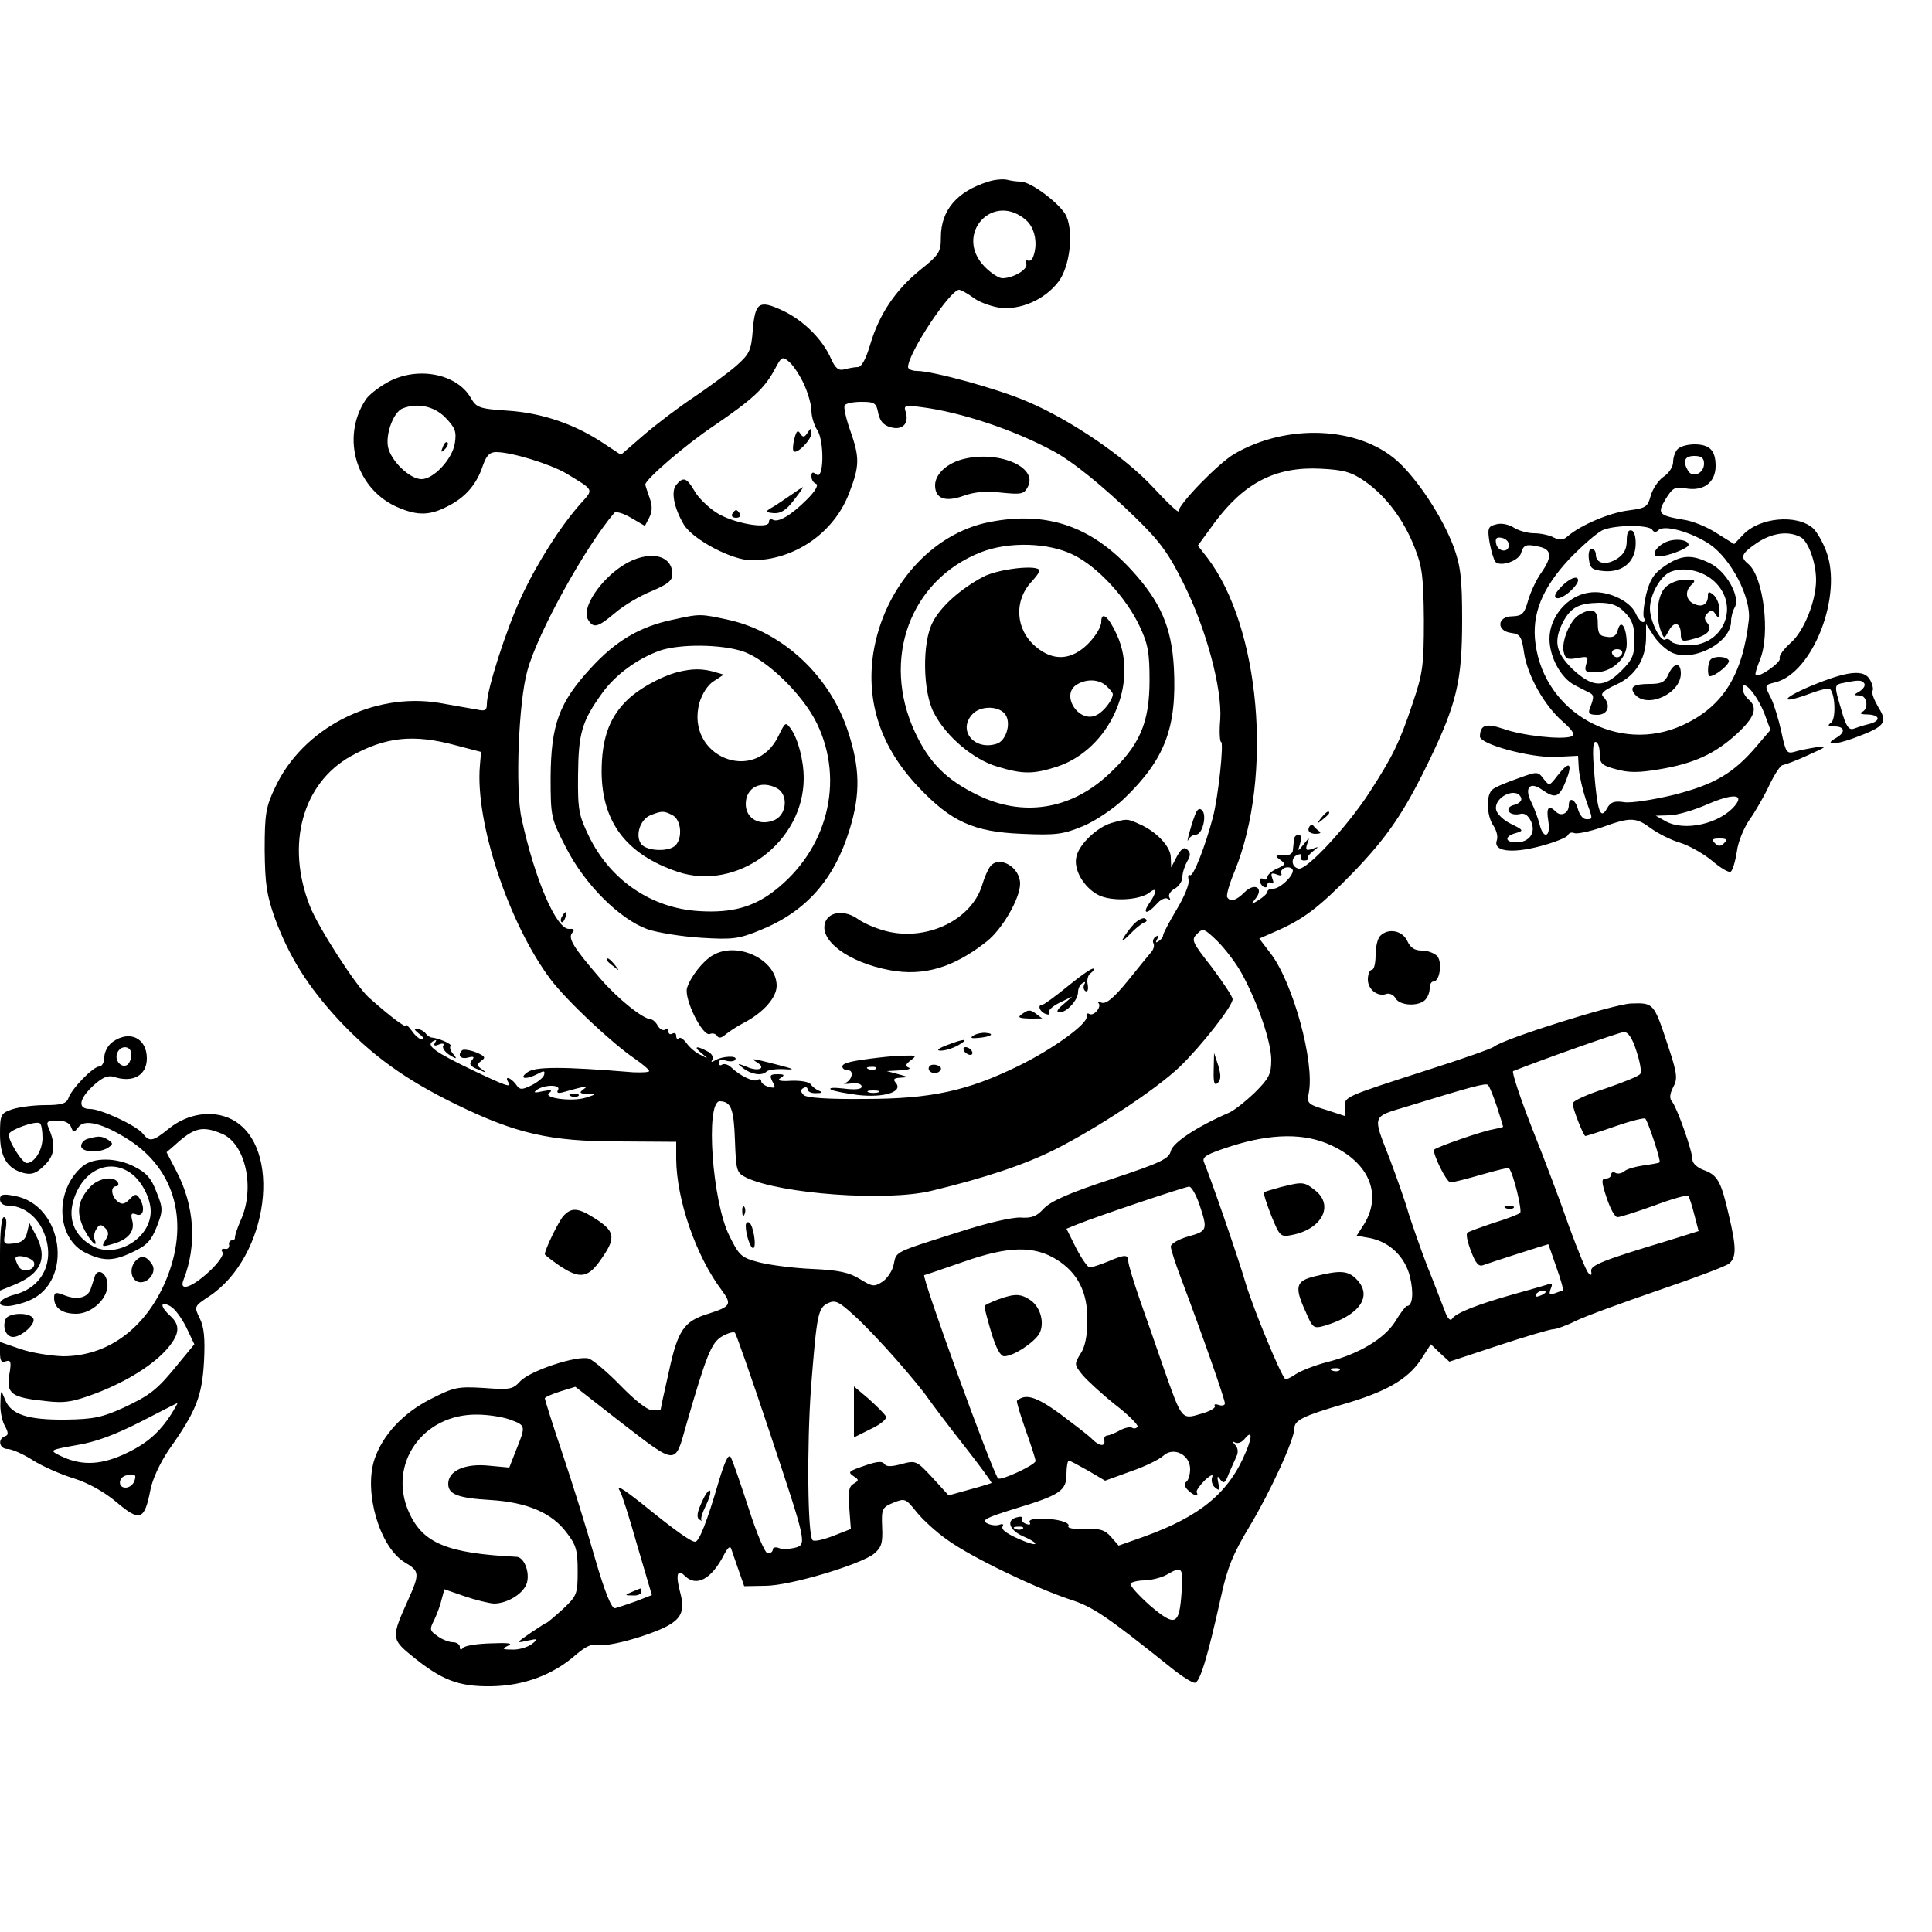 <?xml version="1.0" standalone="no"?>
<!DOCTYPE svg PUBLIC "-//W3C//DTD SVG 20010904//EN"
 "http://www.w3.org/TR/2001/REC-SVG-20010904/DTD/svg10.dtd">
<svg version="1.0" xmlns="http://www.w3.org/2000/svg"
 width="500pt" height="500pt" viewBox="0 0 500 500"
 preserveAspectRatio="xMidYMid meet">

<g transform="translate(0,500) scale(0.1,-0.1)"
fill="#000000" stroke="none">
<path d="M2558 4530 c-81 -25 -123 -74 -123 -144 0 -38 -4 -45 -54 -85 -64
-52 -106 -115 -129 -193 -11 -37 -22 -58 -32 -58 -8 0 -24 -3 -35 -6 -15 -4
-23 3 -34 27 -22 51 -72 100 -125 125 -62 29 -72 22 -78 -53 -4 -51 -9 -60
-44 -91 -21 -18 -70 -54 -107 -79 -38 -25 -96 -69 -130 -98 l-60 -52 -44 29
c-73 49 -158 79 -247 85 -77 5 -83 8 -98 34 -37 63 -140 82 -216 39 -23 -13
-49 -33 -56 -45 -65 -99 -23 -234 86 -279 50 -21 81 -20 127 4 46 23 75 57 91
106 9 25 17 34 34 34 40 0 140 -31 181 -55 74 -45 72 -40 37 -79 -53 -60 -112
-153 -153 -241 -39 -84 -89 -240 -89 -277 0 -17 -5 -19 -27 -14 -16 3 -59 10
-97 17 -171 28 -353 -66 -424 -219 -24 -50 -27 -69 -27 -162 1 -89 5 -116 27
-178 37 -99 84 -174 164 -261 87 -93 173 -155 304 -219 156 -76 243 -96 422
-96 l148 -1 0 -45 c1 -105 51 -250 117 -338 28 -38 25 -43 -34 -62 -63 -19
-79 -43 -102 -150 -12 -52 -21 -95 -21 -97 0 -2 -10 -3 -21 -3 -13 0 -45 25
-83 64 -34 35 -71 66 -82 70 -30 9 -152 -31 -178 -59 -19 -21 -27 -22 -94 -17
-68 4 -77 2 -138 -29 -71 -36 -124 -93 -145 -156 -28 -86 14 -227 78 -266 39
-23 40 -29 9 -98 -43 -95 -43 -101 7 -142 79 -65 123 -82 207 -81 85 1 161 29
221 82 26 22 41 29 61 25 15 -3 62 7 108 22 99 33 117 53 100 115 -12 45 -7
61 12 42 30 -30 69 -9 101 53 11 21 17 26 20 15 3 -8 11 -33 19 -55 l14 -40
55 1 c63 0 246 55 281 83 19 16 23 27 21 69 -2 47 0 51 29 63 30 12 32 11 60
-24 16 -20 52 -53 81 -73 61 -44 225 -123 315 -153 60 -19 94 -42 264 -178 26
-21 53 -38 60 -38 13 0 33 65 68 223 16 74 31 111 74 182 54 90 116 225 116
254 0 20 23 32 127 62 110 32 166 64 200 115 l26 40 24 -23 24 -22 127 42 c70
23 134 42 142 42 7 0 33 9 57 21 24 12 120 47 213 79 94 32 177 63 185 70 19
16 19 42 -1 126 -20 87 -29 103 -65 116 -16 6 -29 17 -29 27 0 22 -39 132 -52
149 -8 9 -7 20 2 38 12 22 11 35 -13 107 -37 112 -37 112 -96 110 -46 -2 -329
-91 -355 -112 -6 -5 -83 -32 -171 -60 -217 -70 -215 -69 -215 -96 l0 -23 -49
16 c-47 14 -49 17 -44 43 16 80 -41 287 -99 362 l-29 38 48 21 c67 30 107 60
192 147 91 94 134 157 199 291 72 149 86 208 86 365 0 109 -4 140 -22 190 -29
77 -94 176 -147 223 -101 89 -286 96 -421 17 -41 -24 -144 -130 -144 -148 0
-5 -29 22 -65 61 -73 79 -215 176 -327 223 -73 32 -244 79 -285 79 -13 0 -23
5 -23 10 0 36 109 200 132 200 5 0 21 -9 35 -19 13 -11 44 -23 68 -27 55 -8
120 21 155 68 28 38 39 123 20 168 -13 30 -91 90 -119 90 -9 0 -25 2 -36 5
-11 2 -32 0 -47 -5z m100 -102 c21 -21 28 -60 16 -92 -3 -9 -10 -13 -15 -10
-5 3 -6 -1 -3 -9 5 -14 -34 -37 -62 -37 -9 0 -29 13 -45 29 -83 84 22 199 109
119z m-577 -423 c10 -22 19 -53 19 -68 0 -15 7 -38 15 -50 19 -29 17 -131 -2
-115 -10 8 -13 6 -13 -5 0 -8 5 -17 12 -19 7 -3 -2 -19 -23 -40 -42 -42 -75
-61 -89 -53 -6 3 -10 1 -10 -6 0 -20 -95 -3 -137 25 -21 14 -47 39 -56 56 -20
34 -29 37 -47 15 -14 -17 -6 -59 20 -103 24 -39 125 -92 175 -92 111 0 214 71
253 175 27 70 27 91 2 162 -11 31 -17 60 -14 64 3 5 22 9 43 9 35 0 39 -3 44
-30 5 -21 14 -31 33 -36 30 -8 47 10 38 40 -6 17 -2 18 43 12 100 -13 236 -58
338 -113 51 -27 132 -93 213 -172 64 -62 87 -94 125 -171 59 -118 100 -272 95
-352 -3 -32 -1 -58 2 -58 8 0 -7 -142 -21 -195 -19 -73 -51 -155 -59 -150 -5
3 -6 -3 -4 -12 3 -10 -11 -44 -31 -77 -19 -32 -35 -62 -35 -67 0 -4 -5 -11
-12 -15 -7 -5 -8 -3 -3 6 5 9 4 11 -4 6 -6 -4 -9 -12 -6 -17 3 -5 1 -14 -4
-21 -6 -7 -34 -41 -62 -76 -36 -44 -56 -61 -68 -57 -8 3 -12 3 -8 -1 9 -10
-13 -35 -24 -28 -5 3 -8 0 -7 -7 4 -18 -87 -84 -177 -128 -131 -64 -225 -85
-397 -85 -97 -1 -151 3 -158 10 -8 8 -9 14 -1 18 6 4 11 2 11 -3 0 -6 10 -11
23 -10 15 0 17 2 7 6 -8 3 -18 11 -22 17 -4 6 -26 10 -50 9 -30 -2 -38 1 -28
7 12 8 10 10 -8 10 -19 0 -21 -3 -13 -19 9 -16 8 -18 -9 -14 -11 3 -20 10 -20
15 0 5 -4 7 -10 3 -9 -6 -44 10 -68 33 -7 7 -18 10 -23 7 -5 -4 -9 -1 -9 5 0
7 8 9 19 5 11 -3 22 -2 24 3 7 11 -34 9 -52 -2 -10 -6 -12 -5 -7 2 3 6 -2 16
-13 21 -29 16 -38 13 -15 -5 18 -15 18 -15 -3 -4 -12 5 -28 19 -36 30 -8 11
-17 17 -20 13 -4 -3 -7 -1 -7 6 0 7 -4 9 -10 6 -5 -3 -10 -1 -10 5 0 6 -4 9
-9 5 -6 -3 -14 2 -19 11 -5 9 -13 16 -18 16 -21 2 -84 52 -130 105 -70 81 -85
105 -73 119 7 8 5 11 -8 10 -33 -2 -89 128 -123 285 -17 75 -8 304 15 384 27
98 149 319 225 408 4 4 23 -1 43 -13 l36 -21 11 21 c8 16 9 30 1 52 -6 17 -11
32 -11 34 0 13 104 103 176 151 101 69 132 97 159 147 18 34 20 35 39 18 10
-9 27 -35 37 -57z m-929 -85 c26 -27 30 -36 25 -68 -7 -41 -55 -92 -86 -92
-31 0 -80 48 -87 84 -6 35 15 90 38 99 38 15 81 6 110 -23z m2381 -166 c54
-38 100 -99 128 -171 20 -50 23 -77 24 -188 0 -118 -3 -138 -29 -215 -34 -102
-52 -138 -112 -231 -58 -89 -162 -201 -183 -197 -20 4 -21 30 -2 36 8 3 11 0
8 -5 -3 -5 0 -10 8 -10 8 0 13 3 10 5 -3 3 3 11 13 19 16 12 16 13 -2 6 -16
-5 -18 -3 -13 13 7 18 6 18 -9 -1 -16 -20 -16 -20 -9 3 4 13 2 22 -4 22 -6 0
-12 -6 -12 -12 -1 -7 -2 -20 -3 -28 0 -9 -10 -15 -25 -14 -21 1 -22 -1 -8 -11
15 -11 14 -13 -8 -23 -14 -6 -25 -16 -25 -22 0 -6 -4 -8 -10 -5 -5 3 -10 2
-10 -4 0 -5 5 -13 10 -16 6 -3 10 -1 10 5 0 6 4 8 10 5 6 -4 7 1 3 11 -5 14
-3 16 11 11 9 -4 15 -3 12 2 -3 5 1 11 9 15 8 3 17 1 20 -4 7 -12 -31 -50 -50
-50 -8 0 -15 -3 -15 -8 0 -4 -10 -13 -22 -21 -21 -13 -22 -13 -9 3 23 28 -2
43 -28 17 -22 -22 -37 -26 -45 -13 -3 5 6 36 20 69 99 246 65 630 -71 809
l-25 32 43 59 c77 104 159 146 275 140 61 -3 80 -9 115 -33z m-2353 -683 l65
-17 -3 -35 c-13 -146 75 -411 184 -555 43 -56 158 -164 217 -204 20 -14 37
-28 37 -32 0 -3 -19 -4 -42 -3 -181 15 -254 15 -273 0 -24 -17 -4 -20 27 -4
16 9 19 8 16 -3 -2 -7 -17 -19 -33 -27 -25 -12 -30 -12 -40 3 -13 17 -30 23
-20 6 10 -16 -3 -12 -89 29 -100 48 -124 65 -106 76 9 5 11 4 6 -3 -5 -8 -1
-10 10 -5 10 4 15 2 11 -3 -3 -6 4 -16 16 -24 19 -12 21 -11 10 2 -7 8 -10 17
-7 21 5 5 -30 20 -49 22 -4 0 -11 5 -15 10 -4 6 -14 11 -22 13 -10 1 -9 -2 4
-13 11 -8 15 -15 8 -15 -6 0 -18 10 -26 22 -9 12 -16 19 -16 14 0 -7 -41 24
-96 73 -33 30 -130 180 -152 236 -63 160 -19 318 106 388 90 50 162 58 272 28z
m2034 -591 c42 -77 76 -177 76 -223 0 -37 -6 -48 -42 -84 -24 -23 -54 -47 -68
-53 -81 -35 -145 -77 -150 -99 -5 -20 -25 -30 -155 -73 -110 -36 -156 -57
-174 -76 -18 -20 -31 -25 -60 -23 -21 1 -88 -14 -161 -38 -167 -53 -160 -49
-167 -83 -3 -16 -16 -36 -29 -45 -22 -14 -26 -13 -59 7 -27 17 -55 23 -123 26
-48 2 -109 10 -137 17 -46 12 -52 17 -77 68 -45 88 -63 349 -25 349 29 -1 36
-19 39 -100 3 -81 4 -85 30 -98 89 -42 362 -62 478 -34 141 34 242 68 320 107
109 55 261 155 323 214 55 53 137 157 137 175 0 7 -25 44 -54 83 -51 65 -54
71 -38 86 15 16 19 14 53 -19 20 -20 49 -58 63 -84z m1021 -200 c9 -27 14 -54
10 -59 -3 -6 -44 -22 -90 -38 -47 -15 -85 -32 -85 -39 0 -13 28 -84 33 -84 2
0 37 11 77 25 40 14 76 23 78 20 7 -7 41 -109 37 -113 -1 -2 -20 -5 -41 -8
-21 -3 -43 -9 -50 -15 -7 -6 -18 -8 -24 -4 -5 3 -10 1 -10 -4 0 -6 -6 -11 -14
-11 -12 0 -12 -8 2 -50 9 -27 21 -50 28 -50 7 0 50 14 95 30 45 17 84 28 88
25 3 -3 10 -25 16 -49 l11 -42 -80 -25 c-170 -51 -201 -64 -198 -79 2 -10 0
-12 -7 -5 -6 6 -28 60 -50 120 -21 61 -64 175 -96 255 -31 79 -53 146 -49 148
70 28 273 100 286 101 11 1 22 -14 33 -49z m-361 -144 c9 -27 16 -51 16 -52 0
-1 -12 -4 -27 -7 -26 -4 -144 -45 -151 -52 -7 -6 31 -85 42 -85 6 0 42 9 80
20 38 11 71 19 71 17 12 -14 35 -111 29 -116 -5 -4 -36 -16 -69 -26 -33 -11
-63 -22 -67 -25 -5 -3 0 -25 9 -48 12 -32 20 -41 32 -36 13 5 162 53 168 54 0
0 10 -27 21 -60 12 -33 19 -60 17 -60 -2 0 -11 -3 -21 -7 -14 -5 -16 -3 -11
11 6 14 4 17 -10 11 -10 -3 -51 -15 -91 -26 -88 -25 -145 -47 -154 -62 -4 -7
-12 1 -18 18 -7 17 -27 71 -47 120 -19 50 -40 111 -48 136 -7 26 -30 91 -50
144 -43 110 -45 104 45 131 169 52 206 62 211 56 4 -4 14 -29 23 -56z m-2430
43 c-4 -7 0 -9 12 -6 60 17 69 18 54 8 -12 -9 -10 -11 10 -12 24 -1 23 -1 -5
-10 -37 -11 -113 0 -93 13 9 7 3 8 -17 4 -22 -5 -26 -4 -15 4 21 14 63 13 54
-1z m2001 -143 c98 -45 132 -126 86 -203 l-20 -31 34 -6 c51 -10 91 -48 104
-100 10 -42 7 -76 -8 -76 -3 0 -17 -18 -30 -40 -28 -44 -93 -84 -176 -105 -31
-8 -67 -22 -81 -31 -13 -9 -26 -15 -28 -13 -14 16 -81 179 -101 244 -22 75
-93 279 -109 317 -6 14 6 21 71 42 104 33 190 34 258 2z m-341 -153 c22 -66
21 -69 -29 -83 -25 -7 -45 -19 -45 -26 0 -7 12 -44 26 -81 54 -143 114 -314
114 -325 0 -5 -7 -7 -16 -4 -8 3 -13 2 -10 -3 3 -4 -13 -14 -36 -20 -50 -15
-49 -16 -95 114 -17 50 -45 130 -62 178 -17 49 -31 95 -31 103 0 18 -9 18 -53
-1 -20 -8 -41 -15 -47 -15 -5 0 -21 23 -35 50 l-25 50 27 11 c54 22 278 97
290 98 6 1 18 -20 27 -46z m-369 -143 c54 -34 80 -84 79 -157 0 -40 -6 -70
-18 -87 -16 -26 -16 -28 6 -55 13 -15 51 -50 85 -77 34 -26 59 -52 57 -56 -3
-5 -9 -6 -14 -3 -5 3 -20 0 -32 -7 -13 -7 -27 -13 -33 -13 -5 -1 -9 -6 -7 -13
3 -17 -14 -15 -33 5 -9 9 -47 38 -83 65 -61 44 -88 52 -110 33 -2 -2 8 -35 22
-75 14 -39 26 -76 26 -81 0 -10 -90 -52 -97 -45 -14 14 -200 526 -191 526 2 0
48 16 103 35 114 40 181 42 240 5z m1265 -84 c0 -2 -7 -7 -16 -10 -8 -3 -12
-2 -9 4 6 10 25 14 25 6z m-1680 -175 c36 -41 73 -86 82 -100 10 -14 51 -69
92 -121 41 -52 73 -96 72 -98 -2 -1 -27 -9 -57 -17 l-54 -15 -42 46 c-41 44
-43 45 -80 35 -26 -7 -39 -7 -44 0 -5 8 -18 7 -45 -2 -50 -17 -51 -18 -34 -30
13 -8 13 -11 -1 -19 -12 -7 -15 -21 -11 -63 l4 -54 -46 -18 c-26 -10 -49 -15
-53 -11 -13 13 -15 245 -4 396 15 190 18 206 45 218 18 8 28 3 66 -32 25 -22
74 -74 110 -115z m-332 -176 c101 -303 101 -302 68 -311 -14 -3 -33 -4 -41 0
-8 3 -15 1 -15 -4 0 -6 -6 -10 -13 -10 -7 0 -28 49 -50 118 -21 64 -41 123
-46 131 -6 9 -15 -11 -30 -60 -32 -110 -52 -159 -62 -159 -11 0 -52 29 -137
98 -53 42 -69 51 -57 32 4 -6 24 -68 44 -139 l38 -129 -41 -16 c-22 -8 -47
-16 -54 -18 -9 -2 -26 39 -53 132 -21 74 -59 196 -84 270 -25 74 -45 138 -45
141 0 3 18 11 40 18 l39 12 123 -96 c139 -107 135 -107 163 -6 53 184 66 216
93 232 15 9 30 13 34 10 3 -3 42 -114 86 -246z m1479 149 c-3 -3 -12 -4 -19
-1 -8 3 -5 6 6 6 11 1 17 -2 13 -5z m-2147 -128 c41 -15 41 -16 16 -78 l-18
-46 -54 5 c-60 6 -104 -13 -104 -47 0 -27 24 -37 110 -42 94 -6 158 -33 196
-84 25 -32 29 -46 29 -100 0 -60 -2 -64 -39 -99 -21 -19 -40 -35 -42 -35 -2 0
-20 -12 -41 -26 -38 -26 -38 -27 -8 -20 28 6 29 5 11 -9 -11 -8 -34 -15 -50
-14 -27 0 -28 2 -11 10 14 6 1 8 -45 6 -36 -1 -68 -6 -72 -12 -5 -6 -8 -5 -8
3 0 6 -8 12 -18 12 -10 0 -28 7 -40 16 -20 14 -21 17 -8 42 7 15 16 39 19 53
l7 26 52 -18 c29 -10 63 -18 76 -19 36 0 79 27 86 55 7 28 -8 65 -27 66 -180
9 -243 35 -279 116 -55 124 36 254 177 252 28 0 66 -6 85 -13z m1905 -82 c-44
-107 -118 -168 -265 -221 l-65 -23 -20 23 c-16 18 -30 22 -68 20 -26 -1 -45 2
-42 7 6 10 -30 20 -73 20 -19 0 -31 -4 -27 -10 3 -6 -1 -7 -9 -4 -9 3 -14 10
-11 14 3 5 -4 6 -14 3 -28 -7 -19 -33 17 -49 38 -16 43 -28 6 -14 -45 18 -65
31 -59 40 3 6 -1 7 -9 4 -8 -3 -23 -1 -32 4 -15 8 0 15 71 37 119 36 135 47
135 90 0 19 3 35 6 35 3 0 25 -12 50 -26 l44 -26 66 24 c36 12 74 31 84 40 26
25 70 4 70 -34 0 -15 -5 -30 -10 -33 -6 -4 -5 -12 4 -21 15 -15 30 -19 23 -6
-2 4 8 18 21 31 15 14 23 17 19 8 -3 -9 0 -21 8 -27 11 -9 12 -7 8 12 -4 18
-2 20 5 9 9 -12 13 -9 22 15 7 16 16 36 20 45 5 10 4 22 -3 29 -8 9 -8 11 -1
7 7 -4 17 0 24 8 20 25 22 10 5 -31z m-578 -200 c-3 -3 -12 -4 -19 -1 -8 3 -5
6 6 6 11 1 17 -2 13 -5z m411 -164 c-6 -87 -16 -91 -82 -35 -30 27 -53 52 -50
57 3 4 20 8 37 8 18 1 43 7 57 15 39 23 43 19 38 -45z"/>
<path d="M2056 3865 c-4 -15 -5 -30 -2 -33 9 -8 46 30 46 47 0 14 -2 14 -10 1
-8 -12 -12 -13 -19 -2 -6 10 -10 7 -15 -13z"/>
<path d="M2486 3810 c-39 -12 -66 -39 -66 -66 0 -35 27 -44 74 -27 28 10 59
13 98 8 51 -5 58 -4 68 15 28 53 -82 97 -174 70z"/>
<path d="M2044 3717 c-18 -12 -39 -27 -49 -32 -15 -9 -14 -11 8 -13 18 -1 32
8 51 33 15 19 26 35 24 34 -2 0 -17 -10 -34 -22z"/>
<path d="M1895 3670 c-3 -5 1 -10 10 -10 9 0 13 5 10 10 -3 6 -8 10 -10 10 -2
0 -7 -4 -10 -10z"/>
<path d="M2561 3649 c-150 -29 -274 -169 -301 -340 -19 -127 20 -244 117 -346
85 -90 143 -116 268 -121 89 -4 107 -1 158 20 31 13 79 45 106 71 106 102 137
184 129 339 -6 106 -35 171 -109 252 -105 115 -221 154 -368 125z m217 -85
c63 -31 136 -110 171 -184 22 -46 26 -69 26 -140 0 -112 -26 -170 -107 -245
-98 -91 -222 -110 -339 -52 -80 39 -124 83 -161 162 -88 189 -13 394 171 466
72 28 175 25 239 -7z"/>
<path d="M2544 3507 c-58 -31 -109 -76 -130 -117 -28 -52 -26 -181 3 -235 32
-62 103 -121 164 -139 66 -20 93 -20 155 0 135 45 212 214 155 340 -22 49 -41
64 -41 34 0 -12 -15 -37 -34 -56 -43 -43 -90 -46 -135 -8 -53 44 -58 119 -11
169 11 12 20 24 20 28 0 17 -107 5 -146 -16z m320 -283 c9 -8 16 -18 16 -20 0
-15 -23 -45 -41 -54 -46 -25 -97 53 -51 79 25 15 58 13 76 -5z m-261 -75 c14
-23 0 -67 -24 -74 -57 -18 -101 34 -63 76 21 24 72 23 87 -2z"/>
<path d="M1598 3527 c-54 -41 -91 -103 -77 -129 14 -25 25 -23 71 16 22 19 64
44 94 56 42 18 54 27 54 44 0 57 -75 64 -142 13z"/>
<path d="M1740 3396 c-85 -18 -147 -55 -211 -125 -82 -89 -103 -146 -104 -282
0 -104 1 -107 40 -183 49 -96 139 -185 211 -211 27 -9 90 -19 139 -22 81 -5
97 -3 153 20 118 48 191 130 231 261 28 91 27 159 -5 255 -47 142 -167 254
-305 286 -78 17 -76 17 -149 1z m183 -82 c62 -21 155 -112 191 -186 73 -150
27 -329 -112 -435 -54 -41 -109 -56 -192 -51 -123 7 -230 79 -286 194 -26 54
-29 68 -28 159 1 108 10 139 63 212 34 47 90 88 148 109 52 18 160 17 216 -2z"/>
<path d="M1755 3261 c-46 -12 -107 -46 -137 -78 -43 -44 -61 -99 -61 -181 1
-130 64 -213 196 -258 154 -52 327 76 327 242 0 47 -15 103 -34 129 -13 17
-14 16 -31 -19 -61 -128 -242 -54 -205 85 7 23 21 46 37 56 l26 17 -24 7 c-31
9 -57 9 -94 0z m256 -301 c29 -16 26 -67 -6 -82 -38 -17 -75 3 -75 41 0 43 39
63 81 41z m-270 -70 c22 -12 26 -59 7 -78 -17 -17 -73 -15 -88 3 -17 21 -4 64
23 75 30 12 35 12 58 0z"/>
<path d="M3092 2889 c-11 -29 -24 -79 -16 -61 3 6 12 12 19 12 17 0 29 50 16
63 -7 7 -13 3 -19 -14z"/>
<path d="M2876 2870 c-37 -11 -83 -55 -90 -86 -9 -33 18 -80 56 -100 34 -18
109 -14 134 7 19 15 18 -1 -2 -29 -19 -28 -5 -29 19 -2 10 12 23 18 29 14 7
-4 8 -3 4 4 -3 6 3 16 14 22 11 6 20 20 20 30 0 11 6 29 12 40 9 15 10 22 1
31 -8 8 -15 4 -27 -17 l-15 -29 -1 26 c0 28 -38 68 -83 87 -31 14 -31 13 -71
2z"/>
<path d="M2563 2758 c-6 -7 -16 -30 -22 -51 -28 -86 -136 -140 -238 -119 -29
6 -65 21 -82 33 -33 24 -74 21 -85 -7 -18 -47 59 -105 168 -125 87 -16 164 7
249 74 41 32 87 112 87 150 0 43 -54 74 -77 45z"/>
<path d="M1455 2629 c-4 -6 -5 -12 -2 -15 2 -3 7 2 10 11 7 17 1 20 -8 4z"/>
<path d="M2933 2607 c-11 -12 -23 -29 -27 -37 -4 -8 3 -3 17 11 13 14 30 28
37 31 9 3 10 7 3 11 -5 3 -19 -4 -30 -16z"/>
<path d="M1845 2528 c-26 -15 -58 -56 -67 -85 -8 -28 40 -126 59 -119 7 3 15
1 19 -5 4 -7 12 -5 22 4 10 8 31 22 47 30 50 26 85 65 85 96 0 67 -101 116
-165 79z"/>
<path d="M1570 2516 c0 -2 8 -10 18 -17 15 -13 16 -12 3 4 -13 16 -21 21 -21
13z"/>
<path d="M2765 2449 c-33 -27 -63 -49 -67 -49 -14 0 -8 -18 8 -24 8 -3 12 -2
9 4 -3 5 9 16 27 25 l33 16 -24 -21 c-16 -13 -18 -20 -9 -20 19 0 48 32 48 53
0 9 5 19 12 23 6 4 8 3 4 -4 -3 -6 -2 -13 3 -17 6 -3 8 4 6 17 -3 12 1 25 7
29 7 5 10 10 8 12 -3 3 -32 -17 -65 -44z"/>
<path d="M2647 2377 c-15 -10 -12 -12 18 -13 19 0 34 0 32 1 -1 0 -9 6 -18 13
-12 9 -19 9 -32 -1z"/>
<path d="M2519 2320 c-9 -6 -6 -8 14 -6 32 3 43 11 18 13 -9 1 -24 -2 -32 -7z"/>
<path d="M2450 2295 c-23 -9 -28 -14 -15 -14 11 0 31 6 45 14 31 18 16 18 -30
0z"/>
<path d="M2495 2280 c3 -5 11 -10 16 -10 6 0 7 5 4 10 -3 6 -11 10 -16 10 -6
0 -7 -4 -4 -10z"/>
<path d="M2275 2263 c-70 -8 -95 -14 -95 -23 0 -6 7 -10 15 -10 16 0 10 -26
-8 -33 -7 -2 0 -3 16 -1 15 2 27 -1 27 -8 0 -7 -16 -9 -47 -5 -26 3 -40 2 -32
-3 7 -4 40 -10 71 -14 66 -7 115 8 97 31 -9 10 -6 13 12 14 21 1 20 2 -6 9
l-30 8 35 2 c19 1 29 4 22 7 -10 4 -9 8 5 19 16 12 15 13 -17 12 -19 0 -48 -3
-65 -5z m-8 -29 c-3 -3 -12 -4 -19 -1 -8 3 -5 6 6 6 11 1 17 -2 13 -5z m6 -61
c-7 -2 -19 -2 -25 0 -7 3 -2 5 12 5 14 0 19 -2 13 -5z"/>
<path d="M1960 2250 c24 -15 2 -24 -27 -11 -26 10 -27 10 -9 -4 21 -16 48 -20
60 -8 4 4 24 7 44 6 32 -2 29 0 -18 12 -66 17 -69 17 -50 5z"/>
<path d="M2405 2240 c-8 -13 15 -24 27 -12 6 6 4 11 -6 15 -8 3 -18 2 -21 -3z"/>
<path d="M1146 3843 c-6 -14 -5 -15 5 -6 7 7 10 15 7 18 -3 3 -9 -2 -12 -12z"/>
<path d="M3419 2883 c-13 -16 -12 -17 4 -4 9 7 17 15 17 17 0 8 -8 3 -21 -13z"/>
<path d="M3387 2857 c-3 -8 3 -14 16 -15 12 0 17 2 12 6 -6 4 -13 11 -16 15
-4 4 -9 2 -12 -6z"/>
<path d="M1196 2282 c-13 -13 -4 -24 15 -19 15 4 18 2 10 -7 -8 -10 -4 -16 17
-24 21 -9 23 -9 10 0 -14 10 -15 13 -2 23 12 8 9 12 -15 22 -16 6 -32 8 -35 5z"/>
<path d="M3141 2231 c-1 -34 2 -42 11 -33 8 8 8 20 1 44 l-11 33 -1 -44z"/>
<path d="M1921 1864 c0 -11 3 -14 6 -6 3 7 2 16 -1 19 -3 4 -6 -2 -5 -13z"/>
<path d="M1930 1828 c0 -23 12 -58 19 -58 10 0 1 59 -10 66 -5 3 -9 -1 -9 -8z"/>
<path d="M3898 1873 c7 -3 16 -2 19 1 4 3 -2 6 -13 5 -11 0 -14 -3 -6 -6z"/>
<path d="M1478 2163 c7 -3 16 -2 19 1 4 3 -2 6 -13 5 -11 0 -14 -3 -6 -6z"/>
<path d="M3315 1928 c-22 -6 -42 -12 -44 -14 -2 -2 7 -29 19 -60 22 -54 24
-56 54 -50 77 15 109 76 60 115 -29 23 -32 23 -89 9z"/>
<path d="M3403 1697 c-50 -12 -54 -27 -23 -94 17 -40 20 -42 48 -34 91 27 126
77 82 121 -22 22 -42 23 -107 7z"/>
<path d="M2583 1637 c-18 -7 -34 -14 -35 -17 -1 -3 7 -33 17 -67 13 -43 24
-63 34 -63 24 0 78 36 91 59 14 27 3 68 -23 86 -25 17 -40 18 -84 2z"/>
<path d="M2210 1346 l0 -66 44 22 c24 11 42 26 39 32 -3 6 -23 26 -44 45 l-39
33 0 -66z"/>
<path d="M1817 1114 c-12 -25 -15 -40 -8 -46 6 -4 9 -5 6 -2 -2 4 3 20 11 36
8 16 14 34 12 39 -2 6 -12 -6 -21 -27z"/>
<path d="M1635 880 c-19 -8 -19 -9 3 -9 12 -1 22 4 22 9 0 6 -1 10 -2 9 -2 0
-12 -4 -23 -9z"/>
<path d="M4342 3838 c-7 -7 -12 -22 -12 -34 0 -12 -11 -29 -25 -38 -13 -9 -28
-31 -33 -49 -8 -29 -12 -32 -58 -38 -49 -6 -123 -38 -156 -66 -12 -11 -21 -12
-37 -4 -11 6 -34 11 -51 11 -17 0 -41 7 -53 15 -13 8 -32 12 -45 8 -21 -5 -23
-10 -17 -47 4 -22 11 -45 15 -50 14 -14 62 3 67 24 6 21 14 23 51 14 28 -8 28
-27 1 -66 -12 -16 -27 -48 -34 -71 -10 -36 -16 -41 -41 -42 -40 0 -42 -38 -3
-43 23 -3 27 -9 33 -50 8 -58 52 -138 101 -180 27 -24 32 -34 21 -38 -23 -9
-127 2 -176 20 -45 15 -59 10 -60 -20 0 -20 129 -55 194 -53 l60 3 2 -35 c2
-19 10 -54 18 -78 19 -53 19 -51 1 -51 -8 0 -17 11 -21 25 -7 27 -24 34 -24
11 0 -21 -20 -30 -33 -17 -19 19 -26 12 -20 -24 7 -42 -13 -49 -23 -7 -4 15
-13 40 -21 56 -19 37 -4 55 28 32 35 -24 44 -20 62 24 18 46 8 52 -22 13 -21
-27 -21 -28 -36 -9 -15 20 -16 20 -68 1 -28 -10 -58 -22 -64 -28 -18 -13 -16
-68 2 -94 8 -12 12 -28 9 -37 -11 -29 36 -36 112 -16 38 10 70 23 72 29 2 5 9
8 16 5 7 -3 40 4 72 15 74 27 88 26 127 -3 18 -13 51 -30 75 -37 23 -7 60 -28
82 -46 22 -19 44 -32 49 -29 5 3 12 27 16 52 3 26 19 63 33 83 15 21 38 61 51
89 14 29 29 52 35 52 6 1 36 12 66 26 49 22 51 24 20 20 -19 -3 -45 -8 -57
-12 -19 -5 -22 0 -33 53 -7 32 -19 70 -26 85 -18 35 -18 35 10 42 98 24 176
226 132 340 -9 24 -24 50 -34 59 -42 37 -139 28 -181 -17 l-23 -24 -45 28
c-24 16 -63 32 -86 35 -65 11 -69 16 -46 54 18 29 24 32 52 27 45 -8 77 15 77
58 0 40 -15 56 -55 56 -17 0 -36 -5 -43 -12z m68 -38 c0 -25 -29 -38 -41 -19
-15 25 -10 39 16 39 18 0 25 -5 25 -20z m-134 -171 c4 -7 10 -7 16 -1 15 15
85 -5 132 -36 56 -38 108 -138 102 -196 -16 -143 -67 -225 -172 -273 -164 -75
-356 31 -380 210 -11 77 17 145 88 221 35 36 74 70 88 75 34 13 117 13 126 0z
m384 -19 c20 -11 40 -66 40 -111 0 -54 -31 -132 -65 -162 -18 -16 -32 -34 -29
-41 4 -10 -54 -51 -62 -43 -3 2 3 20 11 40 27 66 9 214 -30 247 -22 18 -19 27
22 55 39 26 81 32 113 15z m-755 -20 c0 -22 -29 -18 -33 3 -3 14 1 18 15 15
10 -2 18 -10 18 -18z m661 -436 l16 -43 -35 -41 c-61 -72 -110 -100 -215 -127
-54 -13 -112 -22 -129 -19 -26 4 -35 0 -44 -16 -17 -31 -25 -8 -33 90 -5 56
-4 82 3 82 6 0 11 -13 11 -30 0 -26 5 -31 43 -41 32 -9 58 -9 111 0 90 15 144
40 200 91 48 44 56 69 31 90 -8 7 -15 19 -15 28 0 27 37 -16 56 -64z m-629
-220 c2 -6 -6 -14 -18 -17 -13 -3 -18 -10 -14 -17 4 -7 16 -9 27 -7 13 4 22
-2 30 -18 14 -30 -4 -55 -38 -55 -30 0 -31 16 -1 24 21 6 20 8 -13 24 -19 9
-36 26 -38 36 -7 34 55 62 65 30z m553 -19 c-39 -47 -131 -68 -180 -40 l-25
14 35 1 c19 0 64 13 100 29 65 28 95 26 70 -4z m-28 -97 c-9 -9 -15 -9 -24 0
-9 9 -7 12 12 12 19 0 21 -3 12 -12z"/>
<path d="M4210 3601 c0 -22 -7 -35 -25 -47 -28 -18 -55 -13 -55 11 0 8 -5 15
-11 15 -6 0 -9 -12 -7 -27 3 -24 8 -28 39 -31 47 -4 80 23 82 67 1 19 -3 36
-10 38 -9 3 -13 -6 -13 -26z"/>
<path d="M4309 3596 c-26 -13 -37 -36 -16 -36 22 0 77 21 77 30 0 14 -38 18
-61 6z"/>
<path d="M4308 3535 c-28 -19 -38 -35 -48 -74 -6 -28 -9 -55 -5 -61 3 -5 2
-10 -3 -10 -5 0 -14 11 -19 23 -16 34 -77 61 -122 53 -55 -8 -101 -63 -101
-119 0 -48 30 -102 65 -120 11 -6 27 -14 35 -18 16 -7 16 -12 5 -41 -6 -14 -2
-18 19 -18 28 0 36 26 15 47 -8 8 1 16 33 31 50 22 78 66 78 124 l0 33 20 -31
c12 -18 33 -37 49 -44 57 -23 151 28 151 82 0 11 4 27 10 37 14 28 -23 94 -66
114 -47 23 -73 21 -116 -8z m135 -46 c58 -63 15 -159 -72 -159 -22 0 -43 5
-46 10 -4 6 -10 8 -15 5 -12 -8 -40 48 -40 80 0 36 27 84 53 95 37 15 90 2
120 -31z m-238 -74 c19 -19 25 -35 25 -71 0 -39 -5 -51 -34 -80 -45 -45 -74
-44 -126 4 -44 43 -50 73 -25 122 20 38 41 49 93 50 32 0 49 -6 67 -25z"/>
<path d="M4310 3480 c-21 -21 -26 -76 -11 -115 8 -19 8 -19 20 3 14 26 31 21
31 -10 0 -17 4 -19 27 -13 42 10 56 25 42 42 -9 11 -9 17 0 26 9 9 14 9 21 -3
8 -12 10 -9 10 11 0 15 -7 32 -15 39 -12 10 -15 10 -15 -3 0 -20 -14 -29 -33
-21 -23 8 -28 32 -11 49 14 13 12 15 -15 15 -18 0 -40 -9 -51 -20z"/>
<path d="M4087 3409 c-24 -14 -47 -70 -40 -97 4 -17 10 -20 35 -15 27 5 30 4
23 -16 -5 -18 -2 -21 23 -21 43 0 82 35 82 73 0 43 -15 67 -23 37 -4 -16 -12
-21 -29 -18 -19 2 -23 9 -23 36 0 34 -14 41 -48 21z m111 -100 c-2 -6 -8 -10
-13 -10 -5 0 -11 4 -13 10 -2 6 4 11 13 11 9 0 15 -5 13 -11z"/>
<path d="M4043 3484 c-19 -19 -23 -29 -14 -32 7 -2 24 7 38 21 16 16 21 27 14
31 -6 4 -23 -5 -38 -20z"/>
<path d="M4427 3293 c-8 -8 -9 -43 -2 -43 15 0 54 33 49 41 -6 11 -38 12 -47
2z"/>
<path d="M4318 3255 c-9 -20 -18 -25 -48 -25 -43 0 -54 -8 -39 -27 32 -38 119
2 119 54 0 30 -18 29 -32 -2z"/>
<path d="M4685 3224 c-80 -34 -78 -48 2 -18 24 9 46 14 49 11 14 -14 16 -80 2
-88 -9 -6 -7 -9 10 -9 26 0 29 -15 5 -29 -36 -20 -5 -20 48 0 78 29 85 39 60
79 -11 19 -18 37 -15 42 3 4 0 17 -6 28 -15 29 -59 24 -155 -16z m140 7 c3 -6
-3 -14 -12 -20 -17 -10 -17 -10 0 -11 20 0 24 -36 5 -43 -7 -3 -1 -6 15 -6 33
-1 36 -17 3 -25 -13 -3 -31 -9 -39 -12 -12 -4 -20 7 -31 47 -20 67 -20 67 7
72 39 8 46 7 52 -2z"/>
<path d="M3572 2578 c-7 -7 -12 -29 -12 -50 0 -21 -4 -38 -10 -38 -5 0 -10
-11 -10 -25 0 -26 26 -46 49 -37 8 2 18 -3 23 -12 11 -19 59 -21 76 -4 7 7 12
20 12 30 0 10 4 18 10 18 16 0 23 49 10 65 -7 8 -25 15 -40 15 -19 0 -30 7
-38 25 -13 27 -49 34 -70 13z"/>
<path d="M292 2304 c-12 -8 -22 -26 -22 -40 0 -13 -6 -24 -13 -24 -16 0 -72
-58 -80 -82 -5 -14 -18 -18 -60 -18 -30 0 -68 -5 -86 -11 -29 -10 -31 -14 -31
-64 0 -60 19 -90 62 -101 21 -5 33 0 54 21 26 26 29 52 9 98 -6 14 -2 17 23
17 19 0 32 -6 36 -17 6 -15 7 -15 19 0 15 22 63 10 129 -32 123 -78 160 -218
96 -368 -53 -122 -150 -193 -265 -193 -32 1 -82 9 -111 19 l-52 18 0 -28 c0
-21 4 -27 15 -22 13 4 15 -1 9 -35 -8 -49 6 -59 94 -68 50 -6 71 -2 130 20 81
31 151 75 187 118 30 36 32 59 5 83 -26 24 -26 39 0 25 12 -6 30 -31 42 -55
l21 -44 -38 -46 c-58 -72 -75 -85 -145 -118 -55 -25 -78 -30 -150 -31 -98 -1
-142 13 -157 52 -11 27 -11 27 -12 -11 -1 -20 5 -47 12 -58 9 -17 9 -23 0 -26
-20 -7 -15 -33 7 -33 10 0 40 -13 65 -29 25 -16 73 -37 106 -47 38 -12 79 -35
111 -62 60 -51 72 -46 87 31 5 28 25 71 48 105 71 100 86 139 91 229 3 60 0
89 -11 111 -15 31 -15 31 24 57 155 102 192 389 59 458 -49 25 -113 16 -162
-23 -43 -35 -51 -36 -69 -13 -18 21 -108 63 -136 63 -33 0 -29 26 9 61 23 21
38 27 53 22 49 -16 85 4 85 48 0 52 -44 74 -88 43z m48 -33 c0 -11 -5 -23 -11
-27 -15 -9 -33 12 -26 30 9 23 37 20 37 -3z m-230 -216 c0 -32 -21 -65 -41
-65 -12 0 -50 62 -46 75 4 12 69 35 80 28 4 -2 7 -19 7 -38z m464 11 c61 -25
87 -140 49 -224 -9 -20 -15 -40 -15 -44 1 -5 -3 -8 -8 -8 -5 0 -9 -6 -7 -12 1
-7 -4 -12 -11 -10 -8 1 -11 -2 -6 -9 4 -6 -11 -28 -35 -50 -44 -41 -79 -53
-66 -21 35 89 29 191 -19 282 l-25 48 22 19 c49 45 71 50 121 29z m-129 -723
c-33 -52 -67 -81 -127 -108 -63 -28 -113 -28 -167 0 -23 12 -20 13 47 25 50 8
100 27 165 60 50 26 94 48 96 49 2 1 -5 -11 -14 -26z m-98 -178 c-4 -8 -13
-15 -22 -15 -21 0 -19 28 3 32 22 5 26 2 19 -17z"/>
<path d="M228 2053 c-10 -2 -18 -11 -18 -19 0 -16 47 -19 70 -4 13 9 13 11 0
20 -16 10 -24 11 -52 3z"/>
<path d="M214 1982 c-74 -62 -69 -188 9 -225 46 -22 72 -21 123 4 34 16 46 29
60 65 16 41 16 47 -1 89 -13 35 -26 50 -56 65 -47 25 -107 25 -135 2z m124
-18 c28 -19 52 -65 52 -99 0 -69 -87 -122 -148 -91 -48 25 -67 69 -52 119 23
78 92 111 148 71z"/>
<path d="M233 1928 c-30 -33 -36 -62 -19 -101 13 -32 42 -64 31 -35 -3 7 -1
20 5 28 7 12 12 12 22 2 10 -10 10 -17 1 -31 -11 -18 -10 -19 20 -10 39 11 57
33 49 61 -4 17 -2 20 11 15 19 -7 23 18 8 42 -8 12 -12 12 -26 -3 -13 -13 -20
-14 -31 -5 -16 13 -19 39 -3 39 5 0 7 5 4 10 -11 18 -51 11 -72 -12z"/>
<path d="M0 1896 c0 -9 8 -16 20 -16 40 0 77 -28 94 -71 29 -72 -3 -140 -75
-159 -41 -11 -53 -30 -19 -30 11 0 36 6 55 14 117 49 89 248 -37 271 -31 6
-38 4 -38 -9z"/>
<path d="M1458 1853 c-13 -15 -48 -87 -48 -99 0 -2 17 -15 37 -29 55 -37 76
-33 112 21 36 52 32 69 -23 103 -41 26 -58 26 -78 4z"/>
<path d="M0 1755 l0 -95 37 15 c70 29 87 69 56 128 l-17 32 -6 -25 c-4 -18
-14 -26 -34 -28 -28 -3 -28 -2 -22 32 4 23 3 36 -4 36 -6 0 -10 -36 -10 -95z
m88 -22 c6 -19 -28 -29 -39 -12 -5 8 -9 18 -9 22 0 13 43 3 48 -10z"/>
<path d="M352 1738 c-17 -17 -15 -47 4 -55 23 -9 51 23 38 44 -14 22 -27 26
-42 11z"/>
<path d="M245 1696 c-3 -9 -7 -23 -10 -31 -7 -23 -34 -30 -66 -18 -25 10 -29
9 -29 -6 0 -26 21 -41 57 -41 42 0 85 42 81 79 -3 28 -26 40 -33 17z"/>
<path d="M14 1585 c-8 -21 2 -45 20 -45 22 0 60 35 52 48 -10 17 -66 15 -72
-3z"/>
</g>
</svg>
